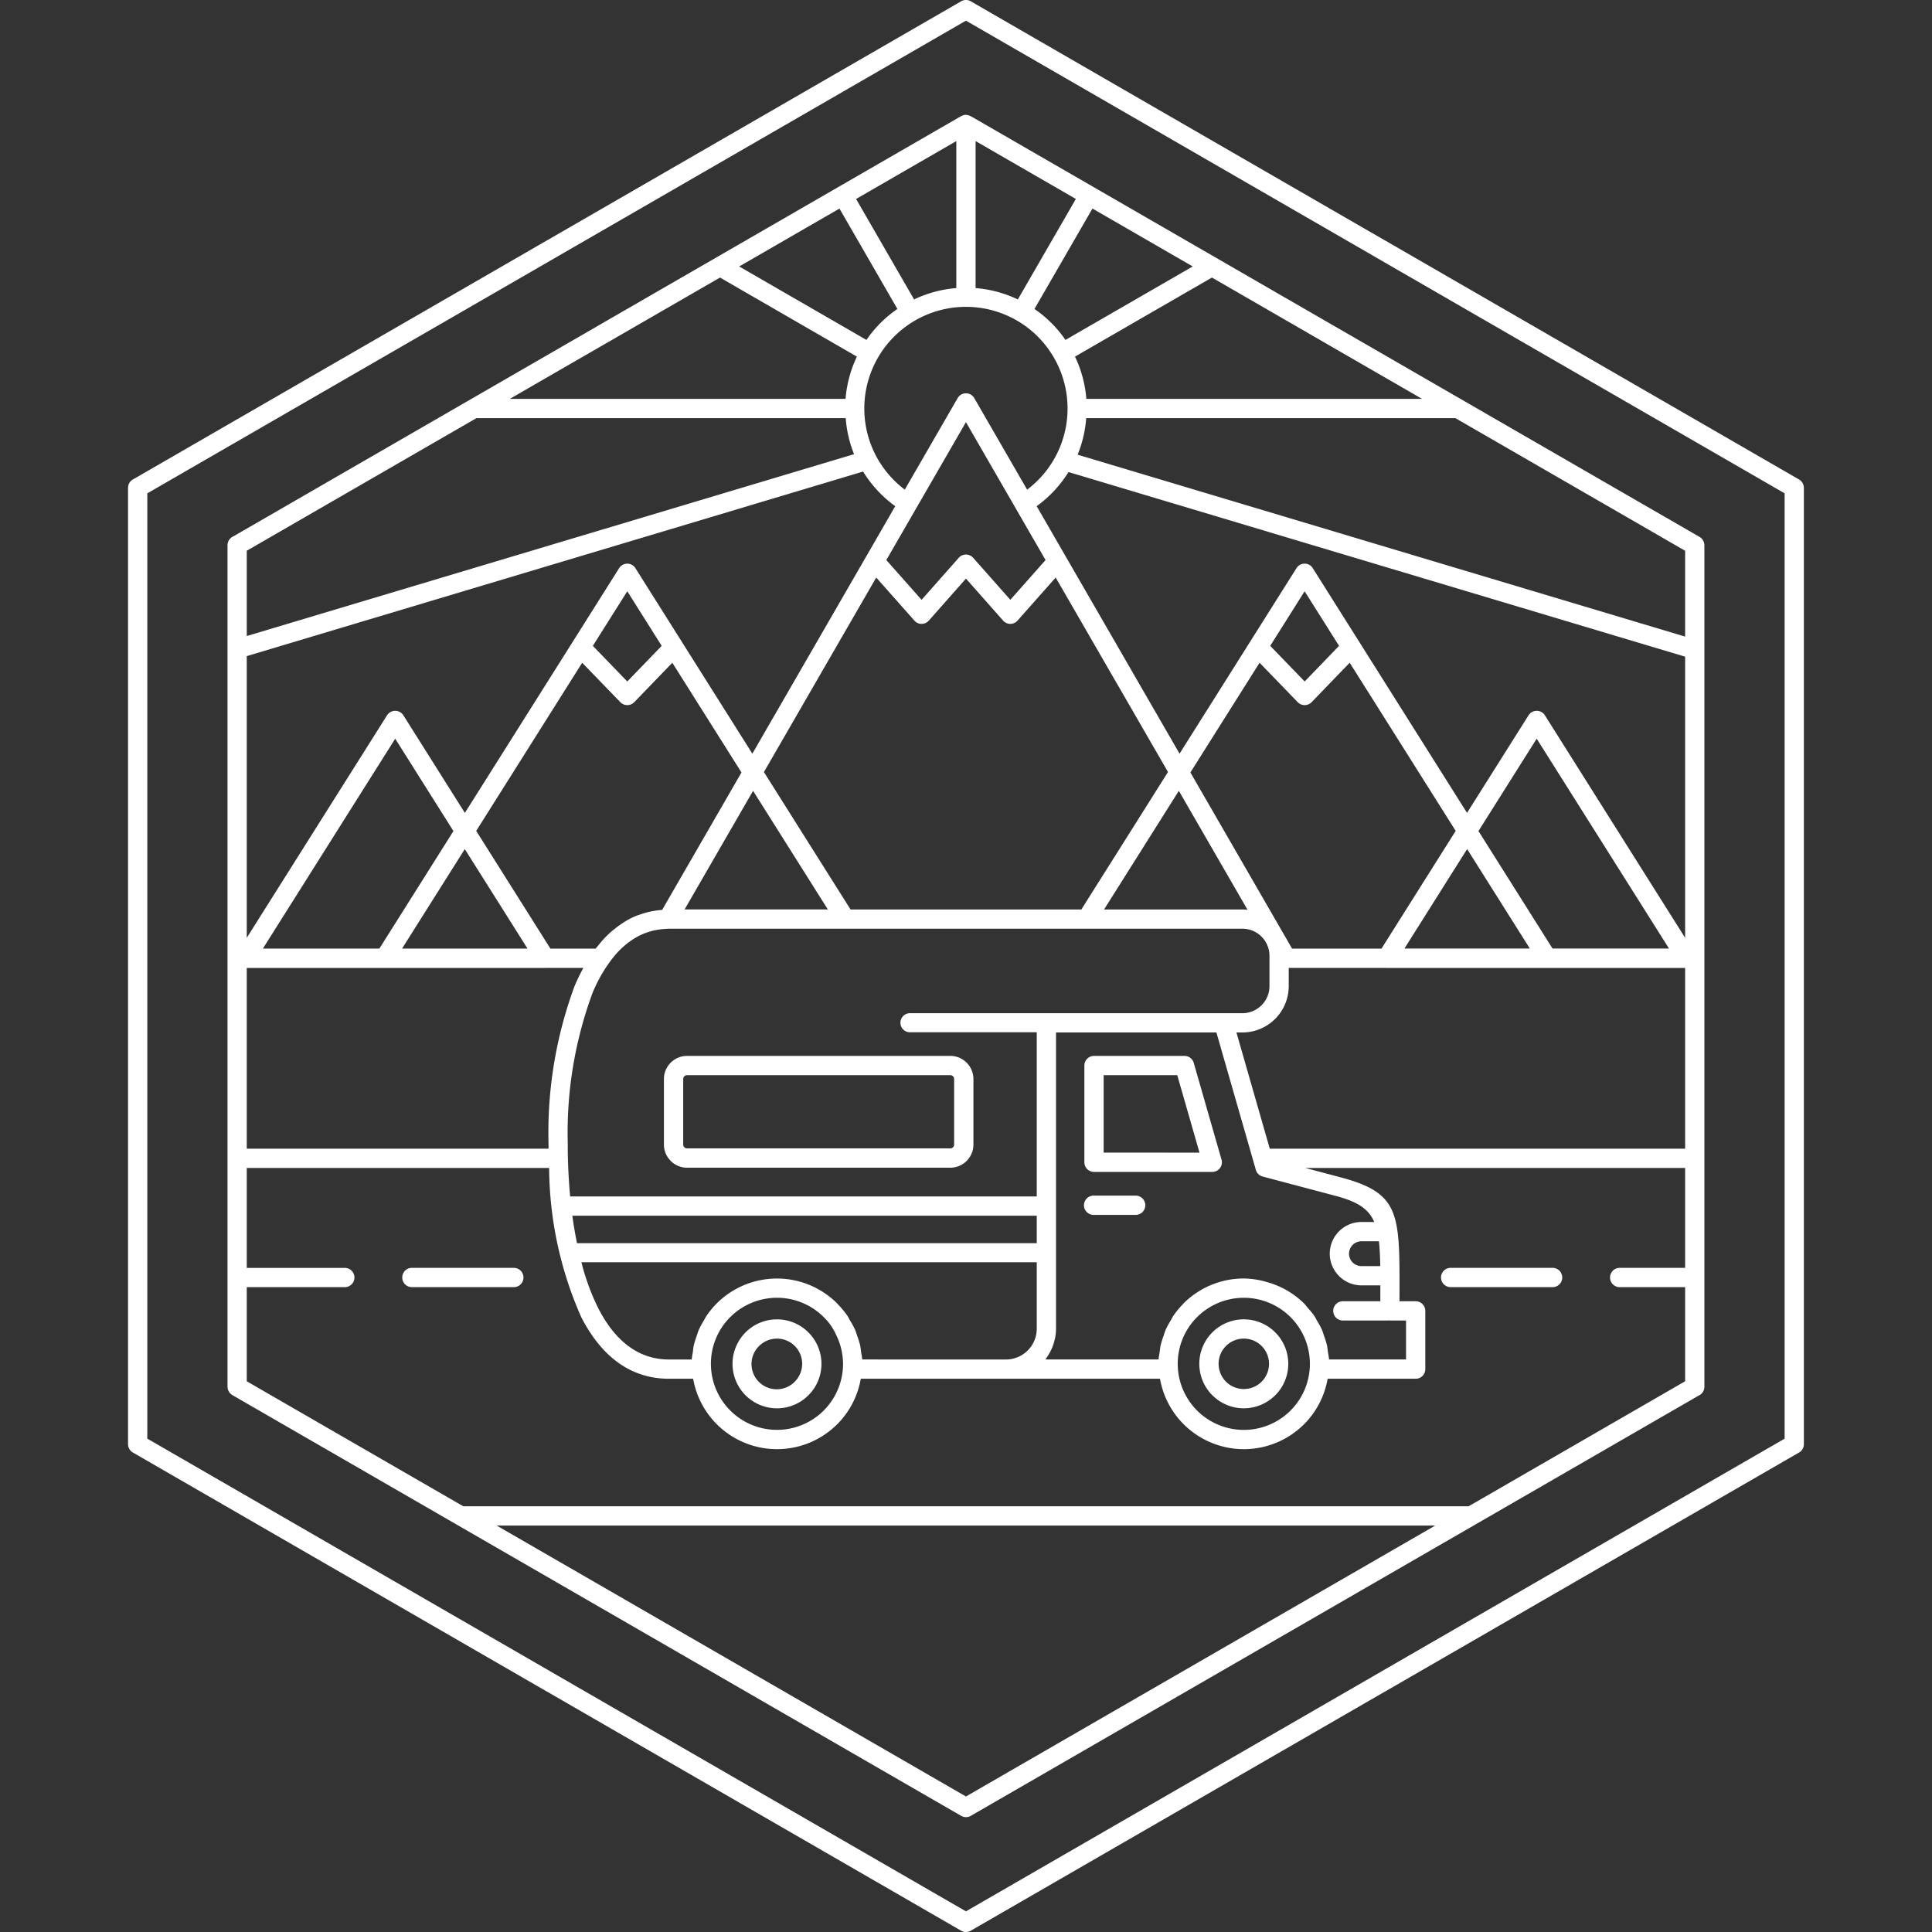 <?xml version="1.0" encoding="utf-8"?><!-- Uploaded to: SVG Repo, www.svgrepo.com, Generator: SVG Repo Mixer Tools -->
<svg fill="#FFFFFF" width="800px" height="800px" viewBox="-7.53 0 113.625 113.625" xmlns="http://www.w3.org/2000/svg"><rect x="-7.53" y="0" width="113.625" height="113.625" fill="#333333" stroke="none"/><path d="M31.916,62.498a1.355,1.355,0,0,0-.399.96v3.858a1.352,1.352,0,0,0,.363.92c.011.013.023.027.036.04a1.356,1.356,0,0,0,.96.399H48.36a1.356,1.356,0,0,0,.96-.399l-.001-.001.001-.001a1.354,1.354,0,0,0,.399-.958V63.458A1.361,1.361,0,0,0,48.36,62.1H32.876A1.355,1.355,0,0,0,31.916,62.498Zm16.602.801a.224.224,0,0,1,.066.158v3.858a.228.228,0,0,1-.065.16l-.001-.001a.225.225,0,0,1-.158.066H32.876a.225.225,0,0,1-.158-.066l-.015-.014a.227.227,0,0,1-.052-.145V63.458a.227.227,0,0,1,.225-.225H48.36A.224.224,0,0,1,48.518,63.299Z"/><path d="M62.677,62.511a.566.566,0,0,0-.544-.411V62.1H56.811a.567.567,0,0,0-.567.567v5.689a.567.567,0,0,0,.567.567h6.955a.567.567,0,0,0,.535-.754Zm-5.299,5.277V63.233h4.329l1.308,4.556Z"/><path d="M38.165,82.826a2.605,2.605,0,0,0,1.814-.733.483.483,0,0,0,.036-.033,2.612,2.612,0,0,0,.002-3.695l-.002-.002-.001-.001-.001-.001a2.612,2.612,0,0,0-3.697,0l.001.001-.001.001a2.615,2.615,0,0,0,1.85,4.463Zm-1.05-3.666.001.001a1.486,1.486,0,0,1,2.097-.002l.002.002a1.486,1.486,0,0,1-.002,2.097l-.024.026A1.484,1.484,0,0,1,37.115,79.16Z"/><path d="M59.285,70.317H56.811a.567.567,0,1,0,0,1.133h2.474a.567.567,0,0,0,0-1.133Z"/><path d="M63.772,82.058l.001.001a2.61,2.61,0,0,0,3.661.033c.012-.01.024-.021.036-.033a2.616,2.616,0,1,0-3.7,0Zm.8-2.897A1.483,1.483,0,0,1,66.67,81.258l-.024.026a1.49,1.49,0,0,1-2.074-.025l.001-.001a1.483,1.483,0,0,1,0-2.097Z"/><path d="M98.558,28.689a.565.565,0,0,0-.282-.489L73.92,14.137l-.001.001-.002-.001L49.561.075a.564.564,0,0,0-.562,0L24.672,14.12l-.032.017L.323,28.177A.567.567,0,0,0,0,28.689V84.936H.002a.565.565,0,0,0,.282.489L24.64,99.488l.001-.001.002.001L48.999,113.55a.564.564,0,0,0,.562,0L73.888,99.505l.032-.017L98.237,85.448a.567.567,0,0,0,.323-.512V28.689ZM97.427,56.813v27.798L73.353,98.51l-.028.017L49.28,112.41,25.206,98.511l.001-.001-24.073-13.9V29.014L25.206,15.115l.028-.017L49.28,1.215,73.354,15.114l-.001.001L97.427,29.014Z"/><path d="M70.994,19.205l-.002-.001L56.795,11.007l-.001-.001-.001,0L49.594,6.85c-.009-.006-.021-.004-.03-.01a.551.551,0,0,0-.243-.079c-.008-.001-.015-.004-.024-.005-.006,0-.011-.004-.017-.004a.552.552,0,0,0-.262.072c-.007.004-.015.001-.022.005l-7.233,4.176h0l0,0-14.198,8.197.001.001L6.184,31.55a.567.567,0,0,0-.333.516V81.56h.003a.564.564,0,0,0,.283.489l21.432,12.373,21.431,12.373a.564.564,0,0,0,.562,0L70.992,94.422,92.376,82.076a.566.566,0,0,0,.333-.516V32.066h-.002a.565.565,0,0,0-.282-.489L70.995,19.204Zm5.107,4.252H56.36a7.056,7.056,0,0,0-.667-2.484l8.053-4.65,6.682,3.858-.001.001ZM73.633,73.98c.003.092.006.183.008.279.002.066.003.135.004.203H72.539a.728.728,0,0,1-.515-.215l-.024-.022a.727.727,0,0,1-.191-.493v0a.733.733,0,0,1,.73-.73h1.028C73.6,73.293,73.621,73.618,73.633,73.98Zm-1.095-2.112a1.867,1.867,0,0,0-1.863,1.863v0a1.858,1.858,0,0,0,.513,1.28l.034.037a1.859,1.859,0,0,0,1.317.547h1.112c0,.159-.001.315-.001.484l-.001.45H71.47a.567.567,0,1,0,0,1.133H74.118a.519.519,0,0,0,.051-.01c.015.001.028.009.043.009v.002h.95v2.29H70.633c-.008-.15-.043-.291-.064-.437-.019-.136-.029-.273-.059-.404a4.891,4.891,0,0,0-.166-.535c-.043-.126-.077-.255-.13-.376a4.972,4.972,0,0,0-.261-.481c-.066-.115-.121-.236-.195-.345a5.032,5.032,0,0,0-.38-.461c-.072-.082-.131-.175-.208-.252l-.001.001-.001-.001A5.009,5.009,0,0,0,66.936,75.388a4.955,4.955,0,0,0-1.315-.197,5.01,5.01,0,0,0-3.549,1.47l.001.001-.001.001c-.01.01-.017.023-.027.033a5.063,5.063,0,0,0-.566.686c-.063.092-.108.195-.165.291a4.984,4.984,0,0,0-.289.532c-.051.117-.083.242-.125.363a4.939,4.939,0,0,0-.169.545c-.03.132-.04.269-.059.405-.02.146-.056.286-.064.436H53.953c.028-.035.048-.076.074-.112.032-.045.061-.09.09-.137a2.932,2.932,0,0,0,.177-.325c.025-.053.05-.106.072-.16a2.915,2.915,0,0,0,.114-.366c.013-.052.03-.103.041-.156a2.918,2.918,0,0,0,.056-.551V60.722H64.01l2.319,8.08a.566.566,0,0,0,.426.399l4.261,1.13c1.279.339,1.937.75,2.277,1.537ZM61.735,80.212V80.21a3.875,3.875,0,0,1,1.136-2.747l.001-.001.001.001a3.889,3.889,0,0,1,5.495-.002l.001.001-.001.001A3.871,3.871,0,0,1,69.507,80.21v.003a3.875,3.875,0,0,1-1.138,2.744l-.028.029a3.887,3.887,0,0,1-6.606-2.775Zm-18.558-.258c-.008-.151-.043-.293-.064-.439-.019-.134-.029-.27-.058-.4a4.902,4.902,0,0,0-.17-.548c-.042-.121-.074-.245-.125-.361a4.979,4.979,0,0,0-.287-.528c-.058-.097-.103-.202-.167-.295a5.052,5.052,0,0,0-.545-.66c-.017-.018-.03-.04-.048-.058l-.002-.002a5.016,5.016,0,0,0-7.095,0l.001.001-.001.001a5.048,5.048,0,0,0-.594.72c-.058.085-.1.181-.153.27a4.984,4.984,0,0,0-.3.553c-.049.113-.08.234-.121.351a4.897,4.897,0,0,0-.173.556c-.029.131-.04.267-.058.402-.021.146-.056.288-.064.438H31.814c-1.861,0-3.211-1.174-4.147-2.991a13.479,13.479,0,0,1-1.003-2.728h26.78v3.911a1.814,1.814,0,0,1-1.808,1.808ZM34.28,80.213V80.21a3.877,3.877,0,0,1,1.137-2.749l.001.001a3.889,3.889,0,0,1,5.495-.002l.002.002a3.344,3.344,0,0,1,.733,1.052,3.853,3.853,0,0,1,.403,1.695v.003a3.875,3.875,0,0,1-1.138,2.744l-.028.029A3.887,3.887,0,0,1,34.28,80.213Zm7.56-67.946,3.409,5.904a6.967,6.967,0,0,0-1.821,1.821l-7.484-4.321ZM62.617,15.671,55.132,19.992a7.153,7.153,0,0,0-.826-.996l-.001.001a7.149,7.149,0,0,0-.996-.826l3.41-5.906Zm-8.12,11.271a6.005,6.005,0,0,1-1.62,1.856L49.769,23.413a.565.565,0,0,0-.978,0L45.682,28.797a6.011,6.011,0,0,1-1.62-1.856,5.978,5.978,0,0,1,9.443-7.146l.001.001-.001.001a5.983,5.983,0,0,1,.992,7.144ZM66.548,38.977l2.241,2.317.016.016a.57.57,0,0,0,.806-.016l2.237-2.317,4.009,6.36,2.225,3.53-.124.196L73.717,55.792H68.461L62.48,45.431l.059-.094Zm.626-.993,2.024-3.211,2.024,3.211L69.2,40.079ZM83.778,55.786l-4.356-6.91,3.424-5.432L86.772,49.67l3.855,6.116Zm-1.335,0H75.067l3.688-5.851ZM54.011,59.589l-.001,0-8,0a.561.561,0,1,0,0,1.121h7.434v9.656H26.002c-.076-.82-.121-1.657-.137-2.495-.003-.14-.004-.363-.004-.655a23.706,23.706,0,0,1,1.445-8.787,8.616,8.616,0,0,1,1.268-2.171l.015-.02a5.503,5.503,0,0,1,.509-.533c.015-.013.03-.025.045-.039a4.543,4.543,0,0,1,.489-.379c.033-.022.067-.045.1-.066a3.826,3.826,0,0,1,1.184-.496c.062-.014.125-.025.188-.037a3.938,3.938,0,0,1,.49-.055c.073-.004.144-.014.219-.014H65.542A1.594,1.594,0,0,1,67.13,56.209v1.791a1.594,1.594,0,0,1-1.589,1.589ZM26.132,71.5h27.312v1.614h-27.04C26.298,72.589,26.205,72.052,26.132,71.5Zm1.519-15.89c-.05.061-.102.118-.15.182H24.842L20.601,49.063l-.124-.196,2.225-3.53,4.008-6.359,2.241,2.317.016.016a.57.57,0,0,0,.806-.016l2.237-2.317,4.009,6.36.059.093-4.666,8.082a5.07,5.07,0,0,0-.51.064c-.074.013-.147.027-.219.043a4.854,4.854,0,0,0-.608.179c-.058.021-.119.036-.176.059a4.983,4.983,0,0,0-.581.284c-.022.013-.042.029-.064.041-.089.053-.175.112-.261.17q-.192.13-.375.278c-.084.067-.169.132-.249.205a6.424,6.424,0,0,0-.488.493C27.803,55.418,27.727,55.514,27.651,55.61Zm-7.846-5.674,3.688,5.851h-7.376Zm-5.023,5.851H7.932L11.788,49.67l3.925-6.226,3.424,5.433ZM27.337,37.985l2.024-3.212,2.024,3.211-2.023,2.095Zm9.423,8.526,4.397,6.976H32.732ZM65.838,53.504a2.687,2.687,0,0,0-.296-.016h-8.14L61.8,46.51Zm-9.771-.016H42.492l-5.094-8.082L40.34,40.31l3.663-6.344L46.248,36.5a.553.553,0,0,0,.05.05.565.565,0,0,0,.796-.049L49.28,34.029,51.466,36.5a.553.553,0,0,0,.05.05.565.565,0,0,0,.796-.049l2.245-2.535L58.22,40.31l.001-.001,2.941,5.094ZM51.89,35.276l-2.188-2.472a.565.565,0,0,0-.846.001l-2.186,2.472-2.073-2.34,4.682-8.11,4.682,8.11Zm.441-17.665a7.048,7.048,0,0,0-2.484-.668V8.297l5.896,3.404Zm-3.618-.668a7.055,7.055,0,0,0-2.484.667L42.818,11.702l5.895-3.404ZM43.23,27.733a7.127,7.127,0,0,0,1.89,2.037l-5.758,9.974-2.645,4.581-6.878-10.912a.565.565,0,0,0-.96.007L21.747,44.735l-1.937,3.073-3.615-5.736a.57.57,0,0,0-.969.007L10.823,49.063l-3.84,6.092V38.587ZM6.983,56.929H24.526c.008,0,.014-.004.022-.004h2.23a11.662,11.662,0,0,0-.515,1.066,24.83,24.83,0,0,0-1.534,9.225c0,.087.001.205.003.341H6.983ZM67.149,67.557l-1.962-6.835h.354a2.728,2.728,0,0,0,2.722-2.722V56.925h5.748c.008,0,.014.004.022.004H91.576V67.557ZM91.576,55.155l-3.84-6.092-4.402-6.985a.57.57,0,0,0-.969-.007l-3.616,5.736-1.937-3.073L69.68,33.419a.565.565,0,0,0-.96-.007L61.842,44.325l-2.644-4.579-.001-.002.001-.001L53.439,29.77a7.123,7.123,0,0,0,1.872-2.008L91.576,38.621ZM28.129,20.182l.002-.001.001.001,6.682-3.858,8.052,4.649a7.054,7.054,0,0,0-.667,2.484H22.457ZM20.494,24.59H42.208a7.081,7.081,0,0,0,.491,2.121L6.983,37.406V32.39ZM70.43,93.444,49.28,105.655l-21.15-12.211L21.678,89.72H76.881Zm8.414-4.857H19.715L6.983,81.236V75.7h5.741a.567.567,0,1,0,0-1.133H6.983V68.69H24.766a21.942,21.942,0,0,0,1.896,8.79c1.129,2.191,2.8,3.607,5.152,3.607h1.421A5.008,5.008,0,0,0,41.68,83.79l.034-.032a5.002,5.002,0,0,0,1.381-2.671H60.691A5.008,5.008,0,0,0,69.136,83.79l.034-.032a5.002,5.002,0,0,0,1.381-2.671h5.177a.567.567,0,0,0,.567-.567V77.097a.567.567,0,0,0-.567-.567h-.951l.001-.451c.001-.376.002-.722.001-1.055l0-.002-.001-.081c-.001-.239-.003-.469-.006-.687l-.001-.038c-.054-3.215-.487-4.188-3.468-4.978L69.237,68.69H91.576v5.876H87.751a.567.567,0,1,0,0,1.133h3.825v5.536ZM91.576,37.44,55.847,26.741a7.071,7.071,0,0,0,.505-2.151H78.064L91.576,32.392Z"/><path d="M83.757,74.566H77.81a.567.567,0,1,0,0,1.133h5.948a.567.567,0,1,0,0-1.133Z"/><path d="M22.666,74.566H16.718a.567.567,0,1,0,0,1.133h5.948a.567.567,0,1,0,0-1.133Z"/></svg>